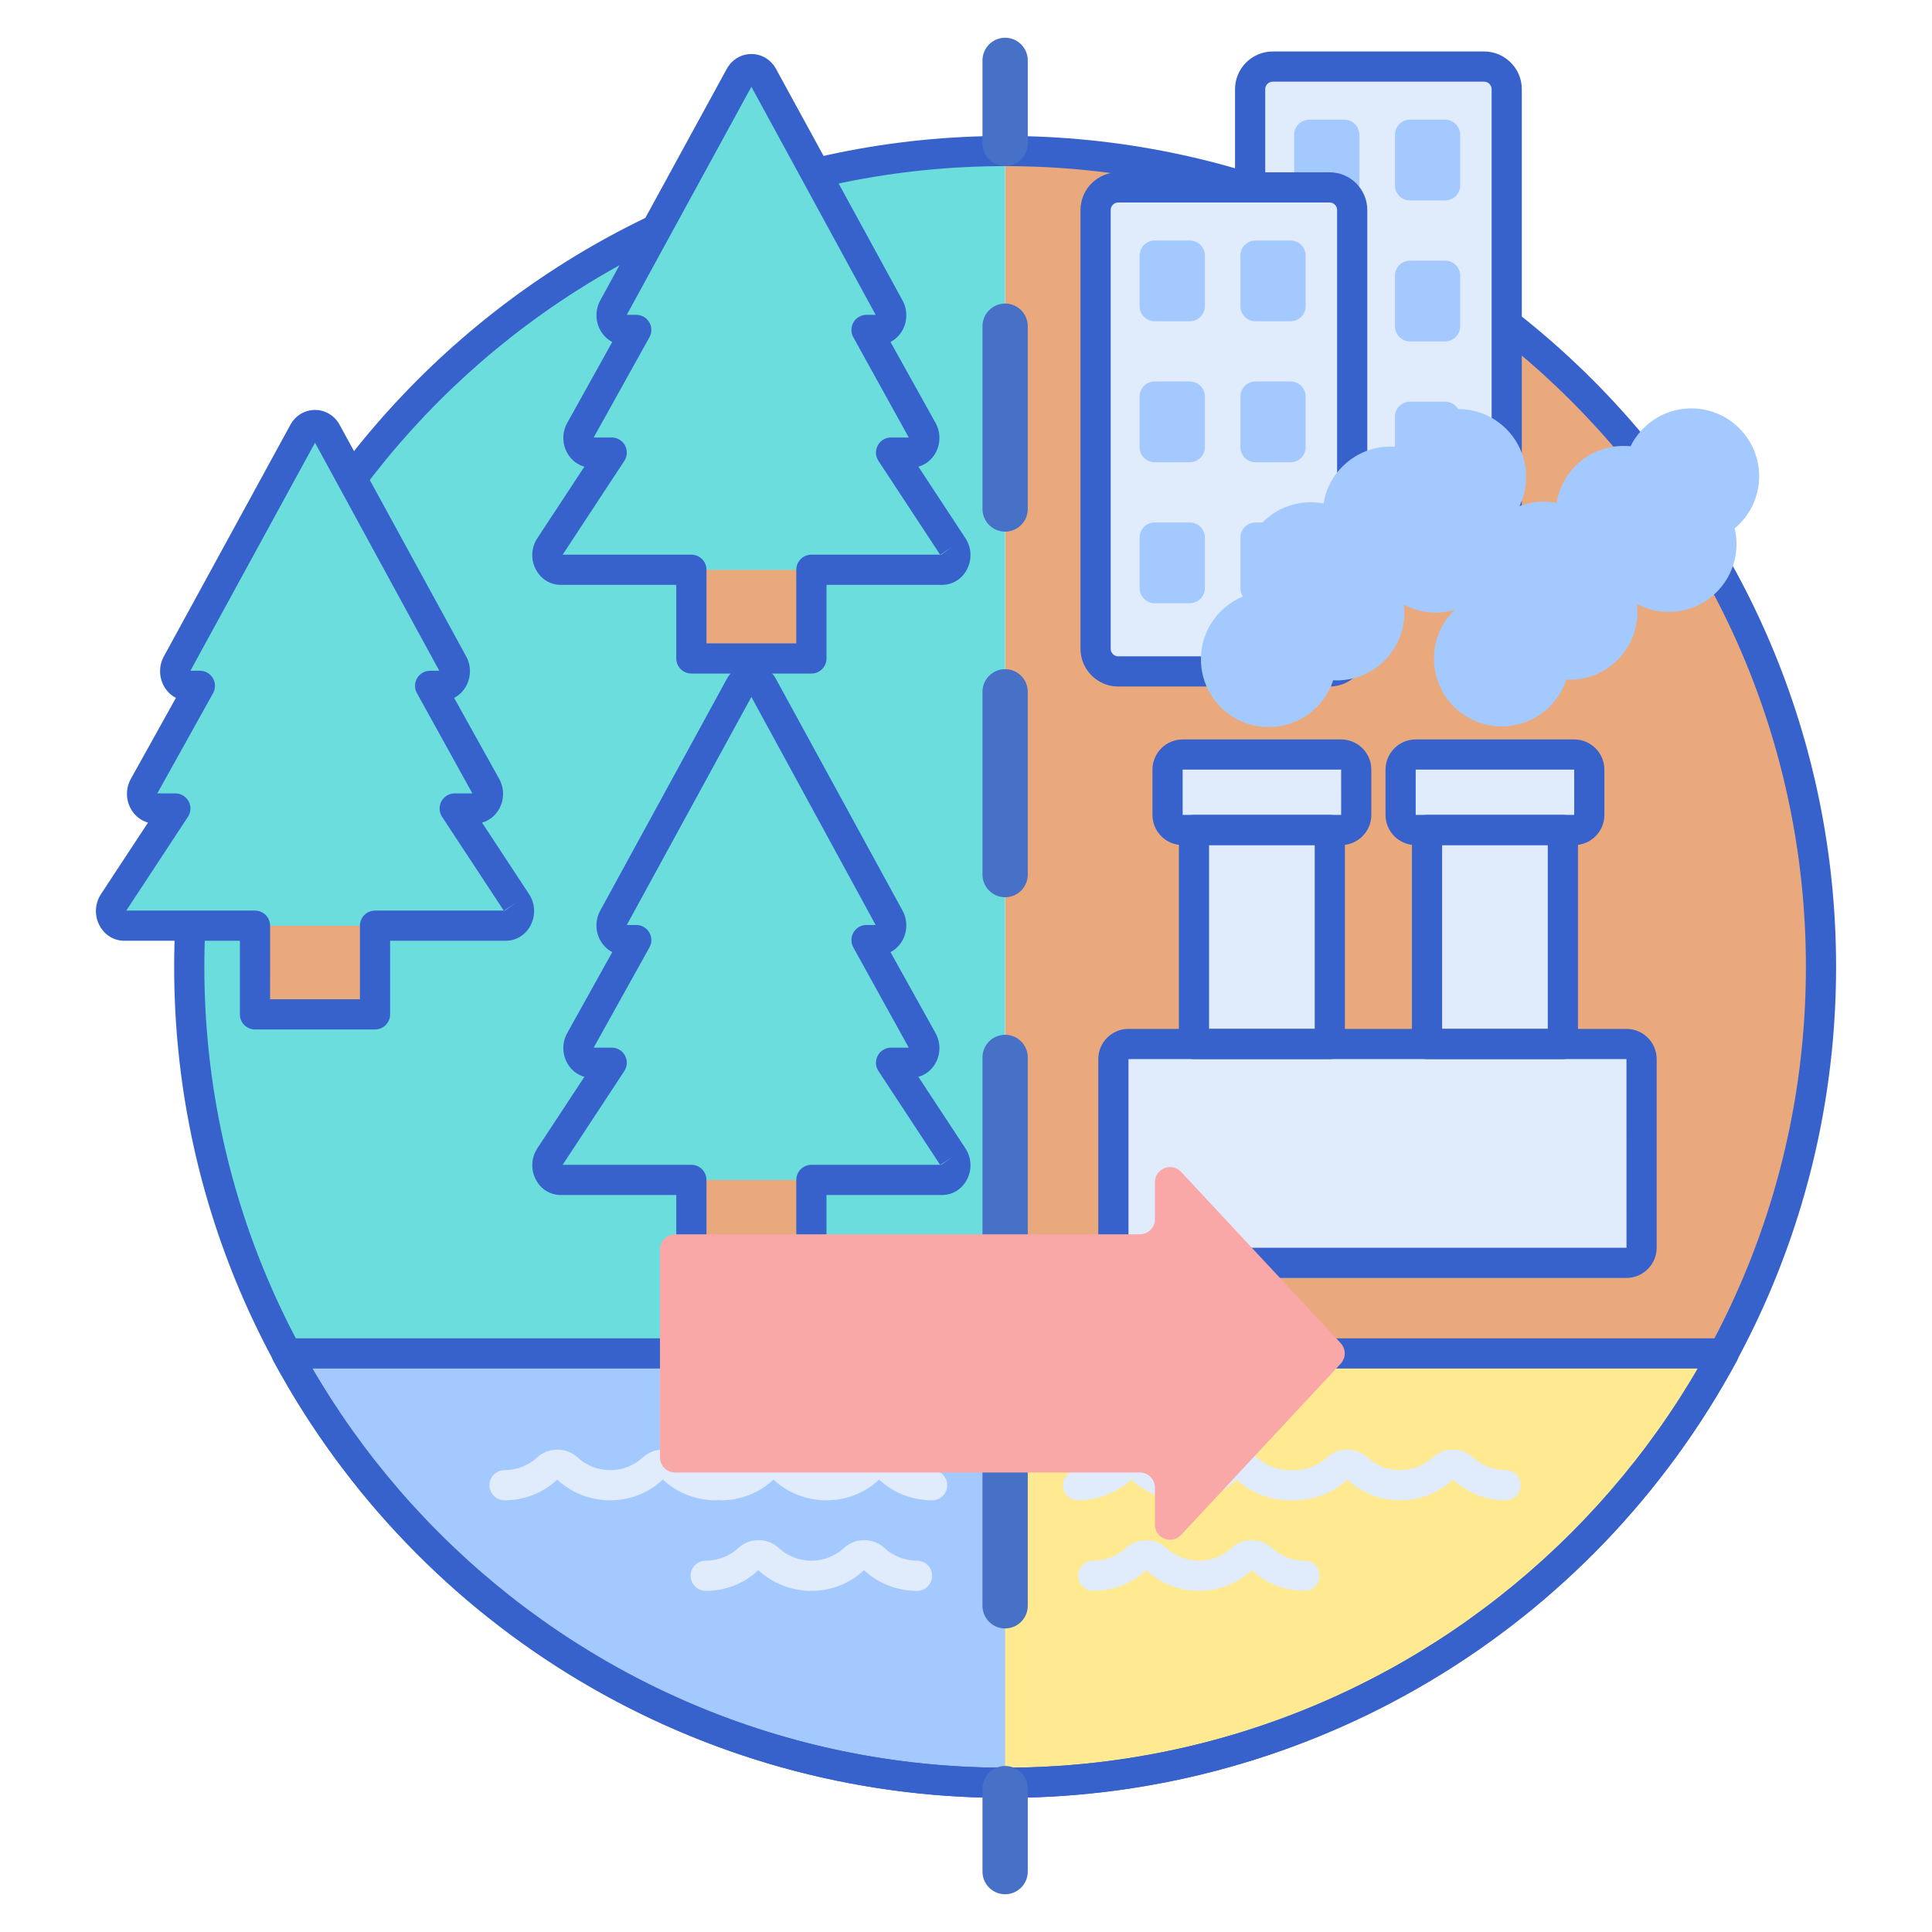 <svg id="Layer_1" enable-background="new 0 0 256 256" height="512" viewBox="0 0 256 256" width="512" xmlns="http://www.w3.org/2000/svg"><path d="m241.292 128.12c0-59.706-48.401-108.108-108.108-108.108v216.216c59.706 0 108.108-48.402 108.108-108.108z" fill="#eaa97d"/><path d="m133.184 20.012c-59.706 0-108.108 48.402-108.108 108.108 0 59.707 48.401 108.108 108.108 108.108z" fill="#6bdddd"/><path d="m133.184 179.333h-95.227c18.255 33.872 54.051 56.894 95.227 56.894z" fill="#a4c9ff"/><path d="m133.184 236.228c41.176 0 76.972-23.022 95.227-56.894h-95.227z" fill="#ffea92"/><path d="m133.184 238.228c-60.714 0-110.108-49.395-110.108-110.108s49.394-110.108 110.108-110.108c60.713 0 110.107 49.394 110.107 110.107s-49.394 110.109-110.107 110.109zm0-216.216c-58.508 0-106.108 47.6-106.108 106.107 0 58.509 47.6 106.108 106.108 106.108s106.107-47.6 106.107-106.108c.001-58.508-47.599-106.107-106.107-106.107z" fill="#3762cc"/><path d="m91.609 75.496h15.905v11.753h-15.905z" fill="#eaa97d"/><path d="m126.255 72.419-8.187-12.449h2.641c1.38 0 2.228-1.66 1.508-2.953l-7.402-13.301h1.505c1.374 0 2.222-1.646 1.515-2.939l-16.76-30.676c-.686-1.256-2.344-1.256-3.031 0l-16.76 30.676c-.707 1.294.142 2.939 1.515 2.939h1.505l-7.402 13.301c-.72 1.293.128 2.953 1.508 2.953h2.641l-8.187 12.449c-.844 1.284-.009 3.077 1.433 3.077h17.308 15.905 17.308c1.446 0 2.281-1.794 1.437-3.077z" fill="#6bdddd"/><path d="m107.514 89.249h-15.905c-1.104 0-2-.896-2-2v-9.753h-15.309c-1.378 0-2.604-.748-3.279-2-.714-1.324-.647-2.925.176-4.176l6.236-9.483c-.918-.255-1.714-.866-2.227-1.739-.73-1.241-.749-2.794-.049-4.054l5.973-10.732c-.619-.319-1.149-.816-1.528-1.455-.731-1.232-.758-2.78-.07-4.038l16.759-30.677c.679-1.242 1.902-1.983 3.271-1.983s2.592.741 3.271 1.983l16.76 30.677c.688 1.258.661 2.805-.07 4.038-.379.639-.91 1.136-1.529 1.455l5.972 10.732c.701 1.26.682 2.813-.048 4.054-.513.873-1.309 1.484-2.227 1.739l6.236 9.483c.823 1.251.89 2.852.176 4.176-.675 1.252-1.901 2-3.279 2h-15.309v9.753c-.001 1.105-.897 2-2.001 2zm-13.905-4h11.905v-9.753c0-1.104.896-2 2-2h17.056l-8.172-12.428c-.404-.614-.438-1.4-.089-2.048s1.025-1.051 1.76-1.051h2.345l-7.345-13.281c-.345-.619-.336-1.375.023-1.986s1.015-.986 1.724-.986h1.21l-16.465-30.217-16.509 30.217h1.254c.709 0 1.365.375 1.724.986s.368 1.367.023 1.986l-7.389 13.282h2.391c.735 0 1.411.403 1.76 1.051s.315 1.434-.089 2.048l-8.172 12.428h17.056c1.104 0 2 .896 2 2v9.752zm31.075-11.724c-.053.022-.091.053-.104.073zm-.067-.029h.109l1.529-1.077z" fill="#3762cc"/><path d="m33.787 122.657h15.905v11.753h-15.905z" fill="#eaa97d"/><path d="m68.433 119.58-8.187-12.449h2.641c1.38 0 2.228-1.66 1.508-2.953l-7.402-13.301h1.505c1.374 0 2.222-1.646 1.515-2.939l-16.76-30.676c-.686-1.256-2.344-1.256-3.031 0l-16.76 30.676c-.707 1.294.142 2.939 1.515 2.939h1.505l-7.402 13.301c-.72 1.293.128 2.953 1.508 2.953h2.641l-8.187 12.449c-.844 1.284-.009 3.077 1.433 3.077h17.308 15.905 17.312c1.442 0 2.277-1.793 1.433-3.077z" fill="#6bdddd"/><path d="m49.692 136.41h-15.905c-1.104 0-2-.896-2-2v-9.753h-15.308c-1.378 0-2.604-.747-3.279-1.999-.715-1.324-.647-2.925.175-4.177l6.237-9.482c-.918-.255-1.714-.866-2.228-1.739-.73-1.242-.748-2.795-.048-4.054l5.972-10.732c-.619-.318-1.149-.815-1.528-1.454-.731-1.232-.759-2.78-.071-4.04l16.76-30.676c.678-1.242 1.901-1.983 3.271-1.983 1.369 0 2.592.741 3.271 1.983l16.76 30.676c.688 1.259.661 2.807-.071 4.039-.379.639-.91 1.136-1.528 1.455l5.972 10.732c.7 1.259.682 2.812-.048 4.054-.513.873-1.31 1.484-2.228 1.739l6.236 9.482c.822 1.252.89 2.853.175 4.177-.675 1.252-1.901 1.999-3.279 1.999h-15.308v9.753c0 1.105-.896 2-2 2zm-13.905-4h11.905v-9.753c0-1.104.896-2 2-2h17.056l-8.172-12.427c-.404-.614-.438-1.4-.089-2.048.349-.647 1.025-1.051 1.76-1.051h2.345l-7.345-13.281c-.345-.619-.336-1.375.023-1.986s1.015-.986 1.724-.986h1.21l-16.465-30.217-16.509 30.217h1.255c.709 0 1.365.375 1.724.986s.368 1.367.023 1.986l-7.391 13.281h2.391c.735 0 1.412.403 1.76 1.051.349.647.315 1.434-.089 2.048l-8.172 12.427h17.056c1.104 0 2 .896 2 2zm31.076-11.723c-.053.022-.091.053-.104.073zm-.068-.03h.109l1.529-1.077z" fill="#3762cc"/><path d="m91.609 156.344h15.905v11.753h-15.905z" fill="#eaa97d"/><path d="m126.255 153.267-8.187-12.449h2.641c1.38 0 2.228-1.66 1.508-2.953l-7.402-13.301h1.505c1.374 0 2.222-1.646 1.515-2.939l-16.76-30.676c-.686-1.256-2.344-1.256-3.031 0l-16.76 30.676c-.707 1.294.142 2.939 1.515 2.939h1.505l-7.402 13.301c-.72 1.293.128 2.953 1.508 2.953h2.641l-8.187 12.449c-.844 1.284-.009 3.077 1.433 3.077h17.308 15.905 17.308c1.446 0 2.281-1.793 1.437-3.077z" fill="#6bdddd"/><path d="m107.514 170.098h-15.905c-1.104 0-2-.896-2-2v-9.754h-15.309c-1.378 0-2.604-.747-3.279-1.999-.715-1.324-.647-2.925.175-4.177l6.237-9.482c-.918-.255-1.714-.866-2.228-1.739-.73-1.242-.748-2.796-.048-4.054l5.972-10.732c-.619-.318-1.149-.815-1.528-1.454-.731-1.232-.759-2.78-.071-4.039l16.76-30.677c.679-1.242 1.902-1.983 3.271-1.983s2.592.741 3.271 1.983l16.76 30.676c.688 1.259.661 2.807-.071 4.039-.379.639-.91 1.136-1.528 1.455l5.972 10.732c.7 1.258.682 2.812-.048 4.054-.513.873-1.31 1.484-2.228 1.739l6.236 9.482c.822 1.252.89 2.853.175 4.177-.675 1.252-1.901 1.999-3.279 1.999h-15.309v9.754c.002 1.104-.894 2-1.998 2zm-13.905-4h11.905v-9.754c0-1.104.896-2 2-2h17.056l-8.172-12.427c-.404-.614-.438-1.4-.089-2.048.349-.647 1.025-1.051 1.76-1.051h2.345l-7.345-13.281c-.345-.619-.336-1.375.023-1.986s1.015-.986 1.724-.986h1.21l-16.465-30.217-16.509 30.217h1.255c.709 0 1.365.375 1.724.986s.368 1.367.023 1.986l-7.391 13.281h2.391c.735 0 1.412.403 1.76 1.051.349.647.315 1.434-.089 2.048l-8.172 12.427h17.056c1.104 0 2 .896 2 2zm31.076-11.725c-.053.022-.091.053-.104.073zm-.068-.029h.109l1.529-1.077z" fill="#3762cc"/><path d="m196.648 72.958h-28c-1.657 0-3-1.343-3-3v-58.138c0-1.657 1.343-3 3-3h28c1.657 0 3 1.343 3 3v58.138c0 1.657-1.343 3-3 3z" fill="#e0ebfc"/><g fill="#a4c9ff"><path d="m178.124 26.56h-4.643c-1.105 0-2-.895-2-2v-6.703c0-1.105.895-2 2-2h4.643c1.105 0 2 .895 2 2v6.703c0 1.104-.895 2-2 2z"/><path d="m191.482 26.56h-4.643c-1.105 0-2-.895-2-2v-6.703c0-1.105.895-2 2-2h4.643c1.105 0 2 .895 2 2v6.703c0 1.104-.896 2-2 2z"/><path d="m178.124 45.24h-4.643c-1.105 0-2-.895-2-2v-6.703c0-1.105.895-2 2-2h4.643c1.105 0 2 .895 2 2v6.703c0 1.105-.895 2-2 2z"/><path d="m191.482 45.24h-4.643c-1.105 0-2-.895-2-2v-6.703c0-1.105.895-2 2-2h4.643c1.105 0 2 .895 2 2v6.703c0 1.105-.896 2-2 2z"/><path d="m178.124 63.921h-4.643c-1.105 0-2-.895-2-2v-6.703c0-1.105.895-2 2-2h4.643c1.105 0 2 .895 2 2v6.703c0 1.105-.895 2-2 2z"/><path d="m191.482 63.921h-4.643c-1.105 0-2-.895-2-2v-6.703c0-1.105.895-2 2-2h4.643c1.105 0 2 .895 2 2v6.703c0 1.105-.896 2-2 2z"/></g><path d="m196.648 74.958h-28c-2.757 0-5-2.243-5-5v-58.138c0-2.757 2.243-5 5-5h28c2.757 0 5 2.243 5 5v58.138c0 2.757-2.243 5-5 5zm-28-64.138c-.551 0-1 .448-1 1v58.138c0 .552.449 1 1 1h28c.551 0 1-.448 1-1v-58.138c0-.552-.449-1-1-1z" fill="#3762cc"/><path d="m176.172 88.968h-28c-1.657 0-3-1.343-3-3v-58.138c0-1.657 1.343-3 3-3h28c1.657 0 3 1.343 3 3v58.138c0 1.657-1.343 3-3 3z" fill="#e0ebfc"/><path d="m157.648 42.57h-4.643c-1.105 0-2-.895-2-2v-6.703c0-1.105.895-2 2-2h4.643c1.105 0 2 .895 2 2v6.703c0 1.104-.895 2-2 2z" fill="#a4c9ff"/><path d="m171.005 42.57h-4.643c-1.105 0-2-.895-2-2v-6.703c0-1.105.895-2 2-2h4.643c1.105 0 2 .895 2 2v6.703c0 1.104-.895 2-2 2z" fill="#a4c9ff"/><path d="m157.648 61.25h-4.643c-1.105 0-2-.895-2-2v-6.703c0-1.105.895-2 2-2h4.643c1.105 0 2 .895 2 2v6.703c0 1.105-.895 2-2 2z" fill="#a4c9ff"/><path d="m171.005 61.25h-4.643c-1.105 0-2-.895-2-2v-6.703c0-1.105.895-2 2-2h4.643c1.105 0 2 .895 2 2v6.703c0 1.105-.895 2-2 2z" fill="#a4c9ff"/><path d="m157.648 79.931h-4.643c-1.105 0-2-.895-2-2v-6.703c0-1.105.895-2 2-2h4.643c1.105 0 2 .895 2 2v6.703c0 1.105-.895 2-2 2z" fill="#a4c9ff"/><path d="m171.005 79.931h-4.643c-1.105 0-2-.895-2-2v-6.703c0-1.105.895-2 2-2h4.643c1.105 0 2 .895 2 2v6.703c0 1.105-.895 2-2 2z" fill="#a4c9ff"/><path d="m176.172 90.968h-28c-2.757 0-5-2.243-5-5v-58.138c0-2.757 2.243-5 5-5h28c2.757 0 5 2.243 5 5v58.138c0 2.757-2.243 5-5 5zm-28-64.138c-.551 0-1 .448-1 1v58.138c0 .552.449 1 1 1h28c.551 0 1-.448 1-1v-58.138c0-.552-.449-1-1-1z" fill="#3762cc"/><path d="m202.217 63.192c0-4.964-4.024-8.988-8.988-8.988-3.538 0-6.589 2.049-8.056 5.021-.307-.031-.617-.048-.932-.048-4.47 0-8.167 3.266-8.861 7.539-.548-.104-1.111-.164-1.689-.164-4.964 0-8.988 4.024-8.988 8.988 0 1.155.226 2.256.623 3.271-3.598 1.174-6.2 4.552-6.2 8.542 0 4.964 4.024 8.988 8.988 8.988 3.992 0 7.372-2.605 8.544-6.206.148.007.294.022.444.022 4.964 0 8.988-4.024 8.988-8.988 0-.354-.026-.703-.066-1.046 1.255.666 2.685 1.046 4.204 1.046 4.964 0 8.988-4.024 8.988-8.988 0-.714-.092-1.406-.25-2.072 1.987-1.649 3.251-4.135 3.251-6.917z" fill="#a4c9ff"/><path d="m233.098 63.103c0-4.964-4.024-8.988-8.988-8.988-3.538 0-6.589 2.049-8.056 5.021-.307-.031-.617-.048-.932-.048-4.47 0-8.167 3.266-8.861 7.539-.548-.104-1.111-.164-1.689-.164-4.964 0-8.988 4.024-8.988 8.988 0 1.155.226 2.256.623 3.271-3.598 1.174-6.2 4.552-6.2 8.542 0 4.964 4.024 8.988 8.988 8.988 3.992 0 7.372-2.605 8.544-6.206.148.007.294.022.444.022 4.964 0 8.988-4.024 8.988-8.988 0-.354-.026-.703-.066-1.046 1.255.666 2.685 1.046 4.204 1.046 4.964 0 8.988-4.024 8.988-8.988 0-.714-.092-1.406-.25-2.072 1.987-1.65 3.251-4.135 3.251-6.917z" fill="#a4c9ff"/><path d="m215.517 167.333h-65.986c-1.105 0-2-.895-2-2v-25c0-1.105.895-2 2-2h65.986c1.105 0 2 .895 2 2v25c0 1.105-.895 2-2 2z" fill="#e0ebfc"/><path d="m158.208 109.98h18v28.354h-18z" fill="#e0ebfc"/><path d="m177.708 109.98h-21c-1.105 0-2-.895-2-2v-6c0-1.105.895-2 2-2h21c1.105 0 2 .895 2 2v6c0 1.104-.896 2-2 2z" fill="#e0ebfc"/><path d="m189.089 109.98h18v28.354h-18z" fill="#e0ebfc"/><path d="m208.589 109.98h-21c-1.105 0-2-.895-2-2v-6c0-1.105.895-2 2-2h21c1.105 0 2 .895 2 2v6c0 1.104-.896 2-2 2z" fill="#e0ebfc"/><path d="m176.208 140.333h-18c-1.104 0-2-.896-2-2v-28.354c0-1.104.896-2 2-2h18c1.104 0 2 .896 2 2v28.354c0 1.105-.895 2-2 2zm-16-4h14v-24.354h-14z" fill="#3762cc"/><path d="m177.708 111.979h-21c-2.206 0-4-1.794-4-4v-6c0-2.206 1.794-4 4-4h21c2.206 0 4 1.794 4 4v6c0 2.207-1.794 4-4 4zm-21-10v6h21.002l-.002-6z" fill="#3762cc"/><path d="m207.089 140.333h-18c-1.104 0-2-.896-2-2v-28.354c0-1.104.896-2 2-2h18c1.104 0 2 .896 2 2v28.354c0 1.105-.896 2-2 2zm-16-4h14v-24.354h-14z" fill="#3762cc"/><path d="m208.589 111.979h-21c-2.206 0-4-1.794-4-4v-6c0-2.206 1.794-4 4-4h21c2.206 0 4 1.794 4 4v6c0 2.207-1.795 4-4 4zm-21-10v6h21.002l-.002-6z" fill="#3762cc"/><path d="m215.517 169.333h-65.986c-2.206 0-4-1.794-4-4v-25c0-2.206 1.794-4 4-4h65.986c2.206 0 4 1.794 4 4v25c0 2.206-1.794 4-4 4zm-65.986-29v25h65.988l-.002-25z" fill="#3762cc"/><path d="m133.184 238.228c-40.561 0-77.724-22.203-96.988-57.944-.334-.62-.317-1.37.043-1.975s1.013-.975 1.717-.975h190.454c.704 0 1.356.37 1.717.975s.377 1.354.043 1.975c-19.262 35.74-56.425 57.944-96.986 57.944zm-91.817-56.894c18.985 32.712 53.858 52.894 91.817 52.894s72.832-20.182 91.816-52.894z" fill="#3762cc"/><path d="m133.184 22c-1.654 0-3-1.346-3-3v-11c0-1.654 1.346-3 3-3s3 1.346 3 3v11c0 1.654-1.346 3-3 3z" fill="#4671c6"/><path d="m133.184 215.778c-1.654 0-3-1.346-3-3v-24.223c0-1.654 1.346-3 3-3s3 1.346 3 3v24.223c0 1.655-1.346 3-3 3zm0-48.444c-1.654 0-3-1.346-3-3v-24.223c0-1.654 1.346-3 3-3s3 1.346 3 3v24.223c0 1.654-1.346 3-3 3zm0-48.444c-1.654 0-3-1.346-3-3v-24.223c0-1.654 1.346-3 3-3s3 1.346 3 3v24.223c0 1.654-1.346 3-3 3zm0-48.445c-1.654 0-3-1.346-3-3v-24.222c0-1.654 1.346-3 3-3s3 1.346 3 3v24.223c0 1.654-1.346 2.999-3 2.999z" fill="#4671c6"/><path d="m133.184 251c-1.654 0-3-1.346-3-3v-11c0-1.654 1.346-3 3-3s3 1.346 3 3v11c0 1.654-1.346 3-3 3z" fill="#4671c6"/><path d="m123.511 194.8c-1.607 0-3.144-.599-4.326-1.687-1.499-1.379-3.848-1.38-5.348 0-1.183 1.088-2.719 1.687-4.326 1.687s-3.144-.599-4.326-1.687c-1.5-1.379-3.849-1.38-5.348 0-1.183 1.088-2.719 1.687-4.326 1.687-.112 0-.22.015-.327.033-.107-.018-.215-.033-.327-.033-1.607 0-3.144-.599-4.326-1.687-1.499-1.379-3.848-1.38-5.348 0-1.183 1.088-2.719 1.687-4.326 1.687s-3.144-.599-4.326-1.687c-1.5-1.379-3.849-1.38-5.348 0-1.183 1.088-2.719 1.687-4.326 1.687-1.104 0-2 .896-2 2s.896 2 2 2c2.613 0 5.111-.975 6.966-2.743 1.923 1.77 4.421 2.743 7.034 2.743s5.111-.975 6.966-2.743c1.923 1.77 4.421 2.743 7.034 2.743.112 0 .22-.016.327-.033.107.018.215.033.327.033 2.613 0 5.111-.975 6.966-2.743 1.923 1.77 4.421 2.743 7.034 2.743s5.111-.975 6.966-2.743c1.923 1.77 4.421 2.743 7.034 2.743 1.104 0 2-.896 2-2s-.896-2-2-2z" fill="#e0ebfc"/><path d="m121.511 210.8c-2.613 0-5.111-.974-7.034-2.743-1.855 1.769-4.353 2.743-6.966 2.743s-5.111-.974-7.034-2.743c-1.855 1.769-4.353 2.743-6.966 2.743-1.104 0-2-.896-2-2s.896-2 2-2c1.607 0 3.143-.599 4.326-1.687 1.5-1.38 3.849-1.379 5.348 0 1.183 1.088 2.719 1.687 4.326 1.687s3.143-.599 4.326-1.687c1.5-1.38 3.849-1.379 5.348 0 1.183 1.088 2.719 1.687 4.326 1.687 1.104 0 2 .896 2 2s-.896 2-2 2z" fill="#e0ebfc"/><path d="m199.511 194.8c-1.607 0-3.143-.599-4.326-1.687-1.5-1.38-3.849-1.379-5.348 0-1.183 1.088-2.719 1.687-4.326 1.687s-3.143-.599-4.326-1.687c-1.5-1.38-3.849-1.379-5.348 0-1.183 1.088-2.719 1.687-4.326 1.687-.112 0-.22.015-.327.033-.107-.018-.215-.033-.327-.033-1.607 0-3.143-.599-4.326-1.687-1.5-1.38-3.849-1.379-5.348 0-1.183 1.088-2.719 1.687-4.326 1.687s-3.143-.599-4.326-1.687c-1.5-1.38-3.849-1.379-5.348 0-1.183 1.088-2.719 1.687-4.326 1.687-1.104 0-2 .896-2 2s.896 2 2 2c2.613 0 5.111-.974 7.034-2.743 1.855 1.769 4.353 2.743 6.966 2.743s5.111-.974 7.034-2.743c1.855 1.769 4.353 2.743 6.966 2.743.112 0 .22-.016.327-.033.107.018.215.033.327.033 2.613 0 5.111-.974 7.034-2.743 1.855 1.769 4.353 2.743 6.966 2.743s5.111-.974 7.034-2.743c1.855 1.769 4.353 2.743 6.966 2.743 1.104 0 2-.896 2-2s-.896-2-2-2z" fill="#e0ebfc"/><path d="m144.857 210.8c2.613 0 5.111-.974 7.034-2.743 1.855 1.769 4.353 2.743 6.966 2.743s5.111-.974 7.034-2.743c1.855 1.769 4.353 2.743 6.966 2.743 1.104 0 2-.896 2-2s-.896-2-2-2c-1.607 0-3.143-.599-4.326-1.687-1.5-1.38-3.849-1.379-5.348 0-1.183 1.088-2.719 1.687-4.326 1.687s-3.143-.599-4.326-1.687c-1.5-1.38-3.849-1.379-5.348 0-1.183 1.088-2.719 1.687-4.326 1.687-1.104 0-2 .896-2 2s.896 2 2 2z" fill="#e0ebfc"/><path d="m177.647 177.97-21.147-22.69c-1.238-1.328-3.463-.452-3.463 1.364v4.912c0 1.105-.895 2-2 2h-19.376-17.446-3.744-20.231-.79c-1.105 0-2 .895-2 2v27.556c0 1.105.895 2 2 2h.789 20.231 3.744 17.446 19.376c1.105 0 2 .895 2 2v4.912c0 1.816 2.225 2.692 3.463 1.364l21.147-22.69c.717-.769.717-1.96.001-2.728z" fill="#f9a7a7"/></svg>